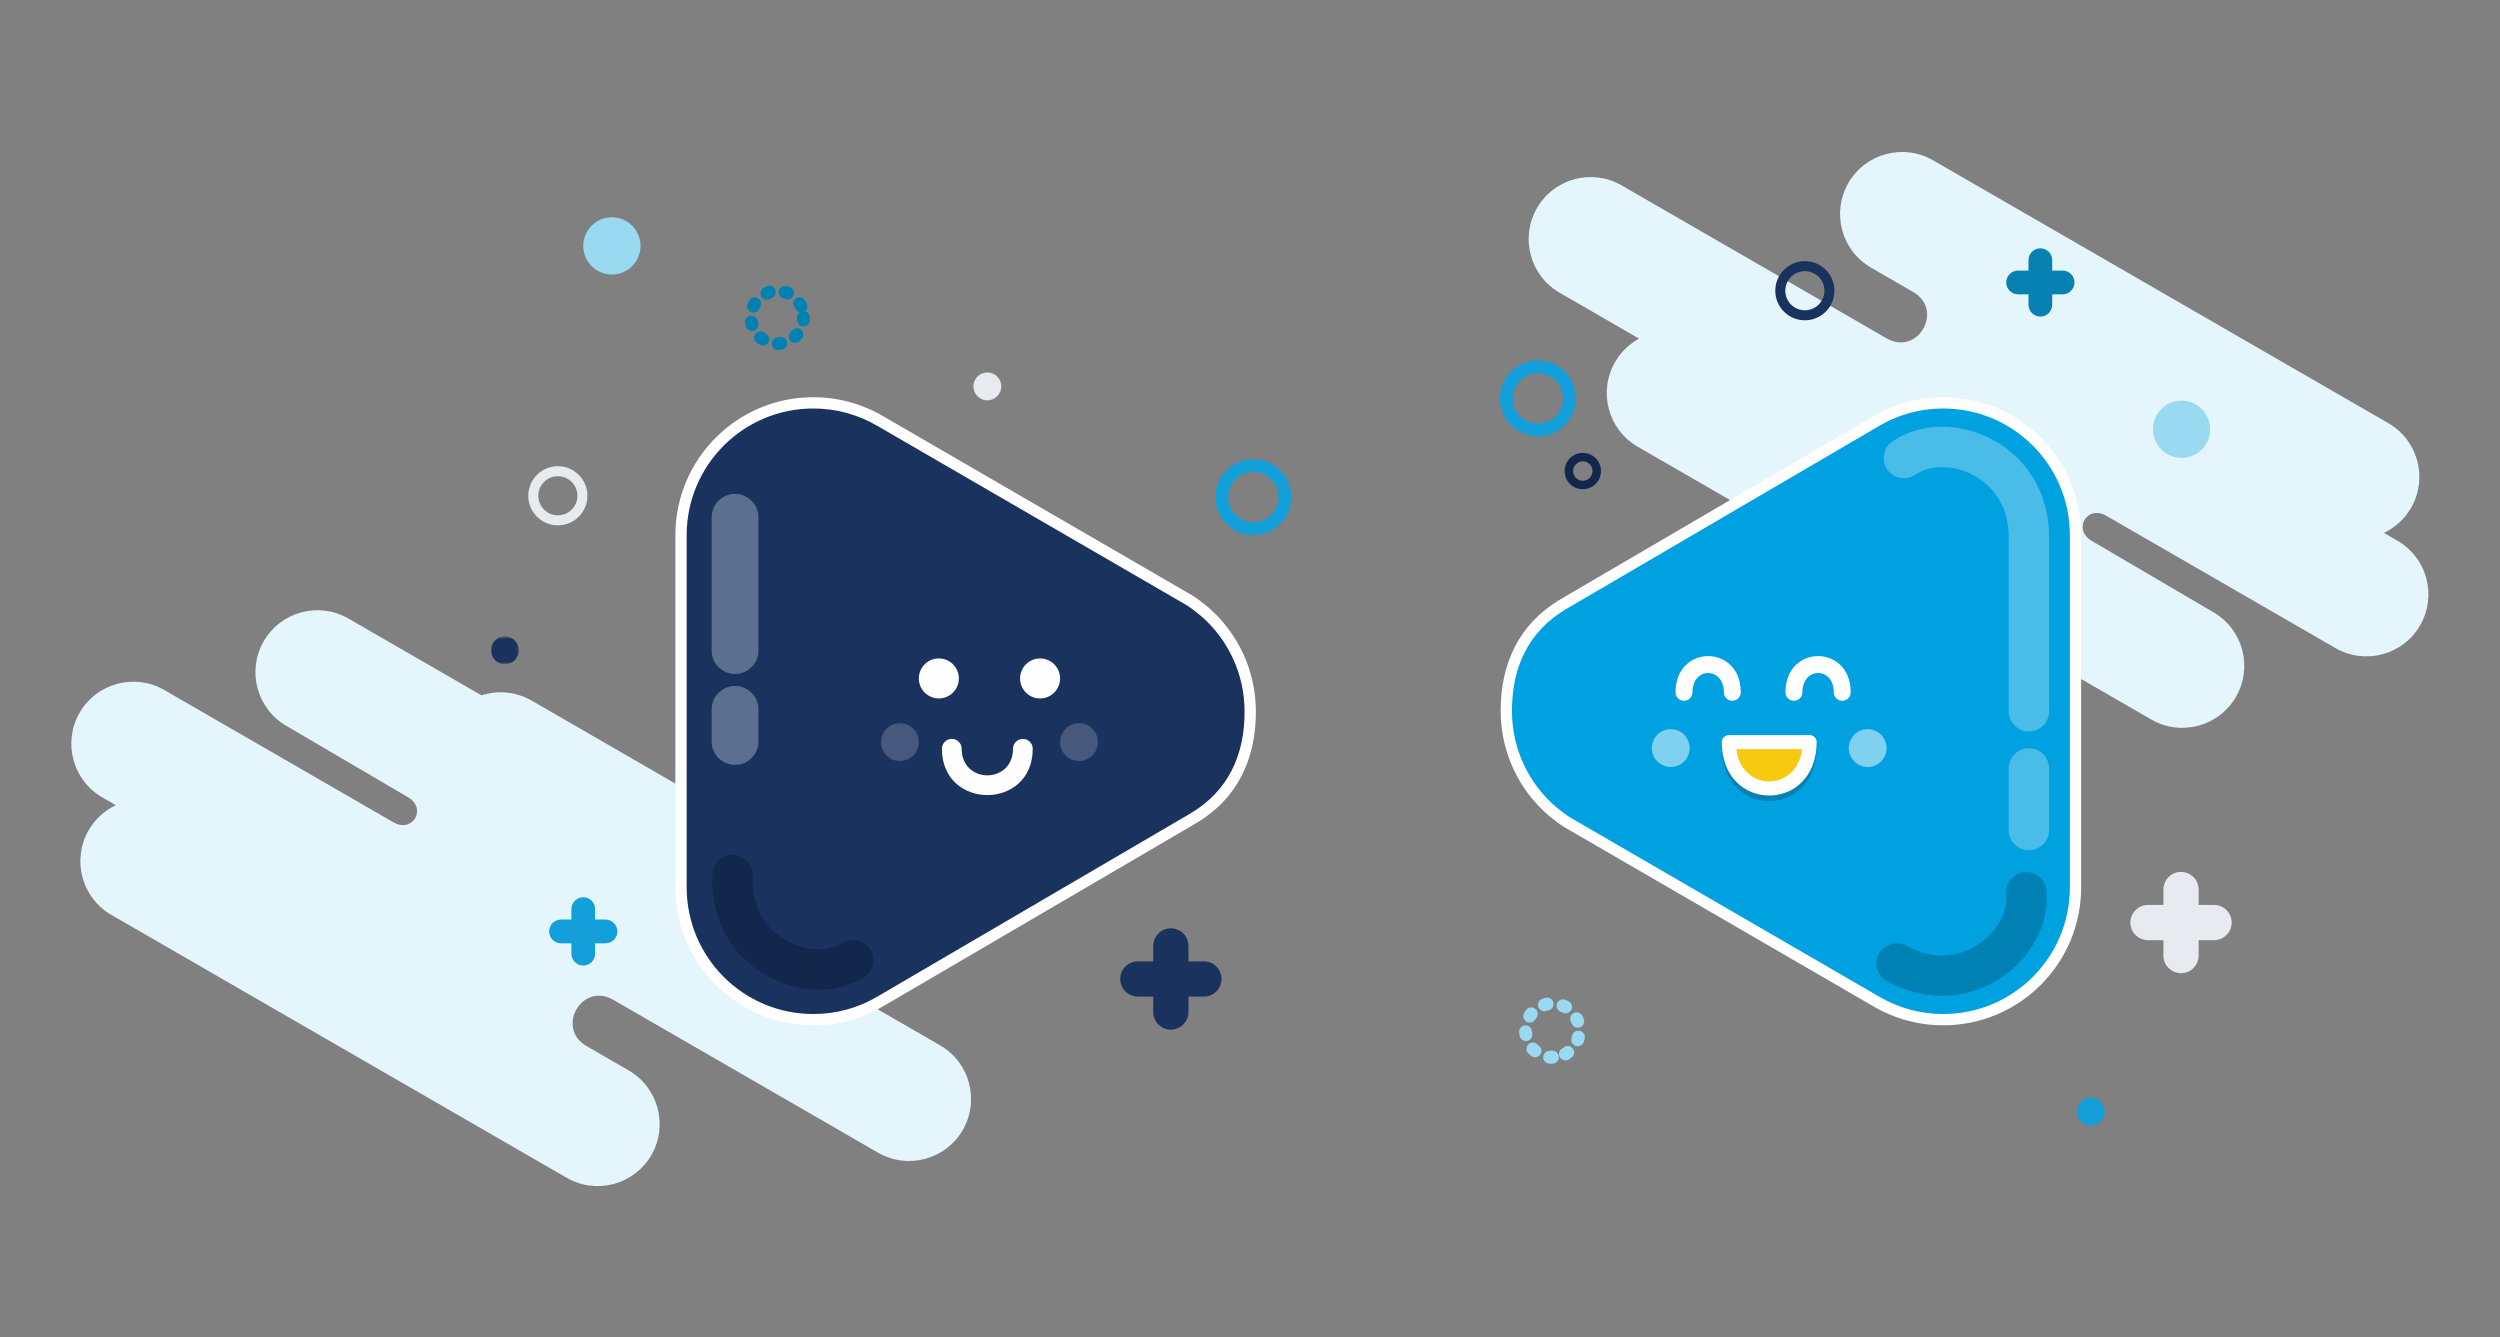 <?xml version="1.0" encoding="UTF-8"?>
<svg width="886px" height="474px" viewBox="0 0 886 474" version="1.1" xmlns="http://www.w3.org/2000/svg" xmlns:xlink="http://www.w3.org/1999/xlink">
    <rect x="0" y="0" width="886" height="474" fill="#808080" stroke="none"/>
    <!-- Generator: Sketch 44.1 (41455) - http://www.bohemiancoding.com/sketch -->
    <title>Welcome graphic</title>
    <desc>Created with Sketch.</desc>
    <defs>
        <polygon id="path-1" points="0 10.419 0 0.533 9.887 0.533 9.887 10.419 3.24400066e-16 10.419"></polygon>
    </defs>
    <g id="Symbols" stroke="none" stroke-width="1" fill="none" fill-rule="evenodd">
        <g id="Welcome-graphic">
            <g>
                <path d="M550.92,183.934 C538.787,183.934 528.951,174.098 528.951,161.965 C528.951,149.831 538.787,139.995 550.92,139.995 C614.605,139.995 650.733,139.995 659.303,139.995 C672.158,139.995 672.021,121.053 659.303,121.053 C650.825,121.053 645.074,121.053 642.052,121.053 C629.919,121.053 620.083,111.217 620.083,99.084 C620.083,86.95 629.919,77.114 642.052,77.114 L828.385,77.114 C840.518,77.114 850.354,86.95 850.354,99.084 C850.354,103.725 848.915,108.03 846.458,111.577 L851.981,111.577 C864.115,111.577 873.951,121.413 873.951,133.547 C873.951,145.68 864.115,155.516 851.981,155.516 L758.26,155.516 C750.271,155.516 750.271,165.805 758.26,165.805 L808.133,166.14 C820.266,166.14 830.102,175.976 830.102,188.109 C830.102,200.243 820.266,210.079 808.133,210.079 L753.68,210.079 C749.659,214.549 743.829,217.36 737.343,217.36 L602.182,217.36 C590.049,217.36 580.213,207.524 580.213,195.39 C580.213,191.192 581.39,187.27 583.432,183.934 L550.92,183.934 Z" id="Combined-Shape" fill="#E5F5FC" transform="translate(701.451, 147.237) rotate(-330) translate(-701.451, -147.237) "></path>
                <path d="M33.92,363.675 C21.787,363.675 11.951,353.839 11.951,341.706 C11.951,329.572 21.787,319.736 33.92,319.736 C97.605,319.736 133.733,319.736 142.303,319.736 C155.158,319.736 155.021,300.794 142.303,300.794 C133.825,300.794 128.074,300.794 125.052,300.794 C112.919,300.794 103.083,290.958 103.083,278.825 C103.083,266.691 112.919,256.855 125.052,256.855 L311.385,256.855 C323.518,256.855 333.354,266.691 333.354,278.825 C333.354,283.466 331.915,287.771 329.458,291.318 L334.981,291.318 C347.115,291.318 356.951,301.154 356.951,313.288 C356.951,325.421 347.115,335.257 334.981,335.257 L241.26,335.257 C233.271,335.257 233.271,345.546 241.26,345.546 L291.133,345.881 C303.266,345.881 313.102,355.717 313.102,367.851 C313.102,379.984 303.266,389.82 291.133,389.82 L236.68,389.82 C232.659,394.29 226.829,397.101 220.343,397.101 L85.182,397.101 C73.049,397.101 63.213,387.265 63.213,375.131 C63.213,370.934 64.39,367.011 66.432,363.675 L33.92,363.675 Z" id="Combined-Shape-Copy" fill="#E5F5FC" transform="translate(184.451, 326.978) rotate(-150) translate(-184.451, -326.978) "></path>
                <path d="M426.66,340.708 L421.196,340.708 L421.196,335.244 C421.196,331.81 418.387,329 414.952,329 C411.517,329 408.708,331.81 408.708,335.244 L408.708,340.708 L403.244,340.708 C399.809,340.708 397,343.519 397,346.952 C397,350.387 399.809,353.197 403.244,353.197 L408.708,353.197 L408.708,358.661 C408.708,362.095 411.517,364.905 414.952,364.905 C418.387,364.905 421.196,362.095 421.196,358.661 L421.196,353.197 L426.66,353.197 C430.095,353.197 432.904,350.387 432.904,346.952 C432.904,343.519 430.095,340.708 426.66,340.708" id="Fill-5" fill="#1A325E"></path>
                <path d="M214.596,325.89 L210.914,325.89 L210.914,322.208 C210.914,319.894 209.02,318 206.705,318 C204.391,318 202.497,319.894 202.497,322.208 L202.497,325.89 L198.816,325.89 C196.501,325.89 194.608,327.784 194.608,330.098 C194.608,332.412 196.501,334.307 198.816,334.307 L202.497,334.307 L202.497,337.989 C202.497,340.303 204.391,342.197 206.705,342.197 C209.02,342.197 210.914,340.303 210.914,337.989 L210.914,334.307 L214.596,334.307 C216.91,334.307 218.804,332.412 218.804,330.098 C218.804,327.784 216.91,325.89 214.596,325.89" id="Fill-7" fill="#139FDA"></path>
                <path d="M354.853,136.943 C354.853,139.673 352.64,141.886 349.91,141.886 C347.179,141.886 344.966,139.673 344.966,136.943 C344.966,134.214 347.179,132 349.91,132 C352.64,132 354.853,134.214 354.853,136.943" id="Fill-9" fill="#E7EAEF"></path>
                <g id="Group-13" transform="translate(174, 225)">
                    <mask id="mask-2" fill="white">
                        <use xlink:href="#path-1"></use>
                    </mask>
                    <g id="Clip-12"></g>
                    <path d="M9.887,5.476 C9.887,8.206 7.674,10.419 4.944,10.419 C2.213,10.419 -0,8.206 -0,5.476 C-0,2.747 2.213,0.533 4.944,0.533 C7.674,0.533 9.887,2.747 9.887,5.476" id="Fill-11" fill="#1A325E" mask="url(#mask-2)"></path>
                </g>
                <path d="M227,87.147 C227,92.751 222.457,97.293 216.854,97.293 C211.249,97.293 206.706,92.751 206.706,87.147 C206.706,81.543 211.249,77 216.854,77 C222.457,77 227,81.543 227,87.147" id="Fill-14" fill="#9AD9F2"></path>
                <path d="M453.097,176.188 C453.097,171.268 449.108,167.279 444.188,167.279 C439.268,167.279 435.279,171.268 435.279,176.188 C435.279,181.108 439.268,185.097 444.188,185.097 C449.108,185.097 453.097,181.108 453.097,176.188 Z M457.655,176.188 C457.655,183.625 451.625,189.655 444.188,189.655 C436.75,189.655 430.721,183.626 430.721,176.188 C430.721,168.75 436.75,162.721 444.188,162.721 C451.625,162.721 457.655,168.751 457.655,176.188 Z" id="Stroke-16" fill="#139FDA" fill-rule="nonzero"></path>
                <path d="M204.638,175.706 C204.638,171.877 201.535,168.774 197.706,168.774 C193.877,168.774 190.774,171.877 190.774,175.706 C190.774,179.536 193.876,182.638 197.706,182.638 C201.536,182.638 204.638,179.536 204.638,175.706 Z M208.185,175.706 C208.185,181.494 203.494,186.185 197.706,186.185 C191.918,186.185 187.226,181.494 187.226,175.706 C187.226,169.918 191.918,165.226 197.706,165.226 C203.494,165.226 208.185,169.918 208.185,175.706 Z" id="Stroke-18" fill="#E7EAEF" fill-rule="nonzero"></path>
                <path d="M282.497,112.458 C282.497,111.215 283.505,110.207 284.748,110.207 C285.992,110.207 287,111.215 287,112.458 L287,113.446 C287,114.69 285.992,115.698 284.748,115.698 C283.505,115.698 282.497,114.69 282.497,113.446 L282.497,112.458 Z M280.772,117.076 L280.123,117.821 C279.308,118.76 279.407,120.182 280.345,120.998 C281.284,121.814 282.706,121.714 283.522,120.776 L284.17,120.03 C284.986,119.092 284.887,117.67 283.948,116.854 C283.01,116.038 281.588,116.137 280.772,117.076 Z M276.442,119.432 L275.464,119.568 C274.232,119.741 273.374,120.879 273.546,122.11 C273.718,123.342 274.856,124.201 276.088,124.028 L277.066,123.892 C278.298,123.719 279.157,122.581 278.984,121.35 C278.812,120.118 277.674,119.259 276.442,119.432 Z M271.586,118.343 L270.761,117.799 C269.723,117.115 268.326,117.402 267.642,118.44 C266.957,119.478 267.244,120.875 268.282,121.559 L269.107,122.103 C270.146,122.787 271.542,122.501 272.227,121.462 C272.911,120.424 272.624,119.028 271.586,118.343 Z M268.686,114.407 L268.413,113.457 C268.07,112.262 266.823,111.571 265.628,111.914 C264.432,112.257 263.741,113.504 264.085,114.7 L264.357,115.649 C264.7,116.845 265.948,117.535 267.143,117.192 C268.338,116.849 269.029,115.602 268.686,114.407 Z M269.08,109.463 C268.55,110.588 267.208,111.071 266.083,110.541 C264.958,110.011 264.476,108.669 265.006,107.544 L265.427,106.651 C265.956,105.525 267.298,105.043 268.423,105.573 C269.548,106.103 270.031,107.444 269.501,108.569 L269.08,109.463 Z M272.668,105.989 C271.526,106.482 270.201,105.956 269.708,104.814 C269.215,103.673 269.741,102.347 270.883,101.855 L271.79,101.463 C272.932,100.97 274.257,101.496 274.75,102.638 C275.243,103.78 274.717,105.105 273.575,105.598 L272.668,105.989 Z M277.533,105.728 C276.344,105.361 275.678,104.101 276.044,102.913 C276.41,101.724 277.671,101.058 278.859,101.424 L279.803,101.715 C280.992,102.081 281.658,103.342 281.292,104.53 C280.926,105.719 279.665,106.385 278.477,106.019 L277.533,105.728 Z M281.46,108.778 C280.809,107.719 281.14,106.332 282.2,105.681 C283.259,105.03 284.646,105.361 285.297,106.421 L285.814,107.262 C286.465,108.322 286.134,109.709 285.075,110.36 C284.015,111.011 282.628,110.68 281.977,109.62 L281.46,108.778 Z" id="Stroke-20" fill="#0081B3" fill-rule="nonzero"></path>
                <path d="M779.196,338.661 L779.196,333.197 L784.66,333.197 C788.094,333.197 790.904,330.387 790.904,326.952 C790.904,323.518 788.094,320.708 784.66,320.708 L779.196,320.708 L779.196,315.244 C779.196,311.81 776.386,309 772.952,309 C769.517,309 766.708,311.81 766.708,315.244 L766.708,320.708 L761.244,320.708 C757.809,320.708 755,323.518 755,326.952 C755,330.387 757.809,333.197 761.244,333.197 L766.708,333.197 L766.708,338.661 C766.708,342.095 769.517,344.905 772.952,344.905 C776.386,344.905 779.196,342.095 779.196,338.661" id="Fill-22" fill="#E7EAEF"></path>
                <path d="M727.307,107.988 L727.307,104.306 L730.989,104.306 C733.303,104.306 735.198,102.413 735.198,100.098 C735.198,97.784 733.303,95.89 730.989,95.89 L727.307,95.89 L727.307,92.208 C727.307,89.893 725.413,88 723.099,88 C720.785,88 718.891,89.893 718.891,92.208 L718.891,95.89 L715.208,95.89 C712.894,95.89 711,97.784 711,100.098 C711,102.413 712.894,104.306 715.208,104.306 L718.891,104.306 L718.891,107.988 C718.891,110.302 720.785,112.196 723.099,112.196 C725.413,112.196 727.307,110.302 727.307,107.988" id="Fill-24" fill="#0781B2"></path>
                <path d="M560.943,170.387 C562.845,170.387 564.386,168.846 564.386,166.944 C564.386,165.042 562.845,163.5 560.943,163.5 C559.041,163.5 557.5,165.042 557.5,166.944 C557.5,168.846 559.041,170.387 560.943,170.387 Z M560.943,173.387 C557.385,173.387 554.5,170.502 554.5,166.944 C554.5,163.385 557.384,160.5 560.943,160.5 C564.502,160.5 567.386,163.385 567.386,166.944 C567.386,170.502 564.501,173.387 560.943,173.387 Z" id="Stroke-26" fill="#11274B" fill-rule="nonzero"></path>
                <path d="M740.943,398.887 C738.214,398.887 736,396.673 736,393.944 C736,391.213 738.214,389 740.943,389 C743.673,389 745.886,391.213 745.886,393.944 C745.886,396.673 743.673,398.887 740.943,398.887" id="Fill-28" fill="#139FDA"></path>
                <path d="M773.146,162.294 C767.542,162.294 763,157.751 763,152.148 C763,146.543 767.542,142 773.146,142 C778.75,142 783.293,146.543 783.293,152.148 C783.293,157.751 778.75,162.294 773.146,162.294" id="Fill-30" fill="#9AD9F2"></path>
                <path d="M545.023,150.097 C549.943,150.097 553.932,146.108 553.932,141.188 C553.932,136.268 549.943,132.279 545.023,132.279 C540.103,132.279 536.114,136.268 536.114,141.188 C536.114,146.108 540.103,150.097 545.023,150.097 Z M545.023,154.655 C537.585,154.655 531.556,148.626 531.556,141.188 C531.556,133.75 537.585,127.721 545.023,127.721 C552.461,127.721 558.49,133.75 558.49,141.188 C558.49,148.626 552.461,154.655 545.023,154.655 Z" id="Stroke-32" fill="#139FDA" fill-rule="nonzero"></path>
                <path d="M639.642,109.966 C643.471,109.966 646.575,106.862 646.575,103.034 C646.575,99.204 643.471,96.1 639.642,96.1 C635.813,96.1 632.709,99.204 632.709,103.034 C632.709,106.862 635.813,109.966 639.642,109.966 Z M639.642,113.513 C633.854,113.513 629.162,108.821 629.162,103.034 C629.162,97.245 633.854,92.553 639.642,92.553 C645.43,92.553 650.122,97.245 650.122,103.034 C650.122,108.821 645.43,113.513 639.642,113.513 Z" id="Stroke-34" fill="#1A325E" fill-rule="nonzero"></path>
                <path d="M550.188,372.408 L549.188,372.408 C547.929,372.408 546.909,373.428 546.909,374.687 C546.909,375.946 547.929,376.966 549.188,376.966 L550.188,376.966 C551.447,376.966 552.467,375.946 552.467,374.687 C552.467,373.428 551.447,372.408 550.188,372.408 Z M545.492,370.673 L544.733,370.022 C543.777,369.203 542.338,369.314 541.519,370.27 C540.7,371.225 540.811,372.664 541.767,373.483 L542.526,374.134 C543.482,374.953 544.92,374.842 545.739,373.886 C546.559,372.931 546.448,371.492 545.492,370.673 Z M543.052,366.302 L542.899,365.314 C542.707,364.07 541.543,363.217 540.299,363.409 C539.055,363.602 538.203,364.766 538.395,366.01 L538.548,366.998 C538.74,368.242 539.904,369.094 541.148,368.902 C542.392,368.71 543.244,367.546 543.052,366.302 Z M544.068,361.353 L544.6,360.507 C545.269,359.441 544.948,358.034 543.882,357.364 C542.817,356.695 541.41,357.016 540.74,358.082 L540.208,358.928 C539.539,359.994 539.86,361.401 540.925,362.071 C541.991,362.74 543.398,362.419 544.068,361.353 Z M548.026,358.296 L548.98,357.997 C550.181,357.62 550.85,356.342 550.473,355.141 C550.097,353.939 548.818,353.271 547.617,353.647 L546.663,353.946 C545.462,354.322 544.793,355.601 545.169,356.802 C545.546,358.003 546.825,358.672 548.026,358.296 Z M553.024,358.544 C551.866,358.05 551.329,356.71 551.824,355.553 C552.319,354.396 553.658,353.858 554.815,354.353 L555.735,354.746 C556.892,355.241 557.429,356.58 556.935,357.738 C556.44,358.895 555.1,359.432 553.943,358.937 L553.024,358.544 Z M556.69,362.041 C556.141,360.909 556.613,359.546 557.746,358.996 C558.878,358.447 560.242,358.92 560.791,360.052 L561.227,360.952 C561.777,362.084 561.304,363.447 560.172,363.997 C559.039,364.546 557.676,364.074 557.126,362.941 L556.69,362.041 Z M557.187,366.974 C557.497,365.754 558.737,365.016 559.957,365.326 C561.177,365.636 561.914,366.877 561.604,368.097 L561.358,369.066 C561.048,370.286 559.808,371.023 558.588,370.713 C557.368,370.403 556.63,369.163 556.941,367.943 L557.187,366.974 Z M554.312,371.116 C555.344,370.396 556.765,370.649 557.485,371.681 C558.205,372.714 557.952,374.134 556.919,374.854 L556.099,375.426 C555.066,376.146 553.646,375.893 552.926,374.861 C552.206,373.828 552.459,372.408 553.492,371.688 L554.312,371.116 Z" id="Stroke-36" fill="#9AD9F2" fill-rule="nonzero"></path>
                <path d="M423.121,289.88 C438.192,280.837 443.081,266.43 443.081,252.202 C443.081,237.93 436.725,225.152 426.676,216.555 C425.004,215.169 423.245,213.827 421.397,212.662 L396.174,198.037 L311.925,149.194 C304.975,145.126 296.882,142.773 288.239,142.773 C262.334,142.773 241.354,163.753 241.354,189.681 L241.354,314.46 C241.354,340.388 262.334,361.367 288.239,361.367 C296.816,361.367 304.888,359.058 311.792,355.012 L423.121,289.88 Z" id="Fill-1" fill="#1A325E"></path>
                <path d="M424.15,291.595 L312.804,356.738 C305.438,361.054 296.995,363.367 288.239,363.367 C261.226,363.367 239.354,341.489 239.354,314.46 L239.354,189.681 C239.354,162.652 261.226,140.773 288.239,140.773 C297.026,140.773 305.49,143.11 312.928,147.464 L397.178,196.307 L422.464,210.97 C424.245,212.093 426.021,213.414 427.976,215.035 C438.758,224.259 445.081,237.712 445.081,252.202 C445.081,269.167 438.484,282.994 424.15,291.595 Z M422.102,288.159 C435.123,280.342 441.081,267.849 441.081,252.202 C441.081,238.893 435.278,226.546 425.4,218.095 C423.592,216.596 421.949,215.374 420.394,214.392 L395.171,199.767 L310.915,150.92 C304.077,146.918 296.309,144.773 288.239,144.773 C263.435,144.773 243.354,164.861 243.354,189.681 L243.354,314.46 C243.354,339.28 263.435,359.367 288.239,359.367 C296.281,359.367 304.026,357.245 310.782,353.286 L422.102,288.159 Z" id="Stroke-3" fill="#FEFEFE" fill-rule="nonzero"></path>
                <path d="M325.635,263.004 C325.635,266.707 322.634,269.708 318.931,269.708 C315.229,269.708 312.227,266.707 312.227,263.004 C312.227,259.302 315.229,256.3 318.931,256.3 C322.634,256.3 325.635,259.302 325.635,263.004" id="Fill-38" fill="#FEFEFE" opacity="0.196"></path>
                <path d="M389.1,263.004 C389.1,266.707 386.098,269.708 382.396,269.708 C378.693,269.708 375.691,266.707 375.691,263.004 C375.691,259.302 378.693,256.3 382.396,256.3 C386.098,256.3 389.1,259.302 389.1,263.004" id="Fill-40" fill="#FEFEFE" opacity="0.196"></path>
                <path d="M375.691,240.438 C375.691,244.353 372.517,247.527 368.602,247.527 C364.686,247.527 361.512,244.353 361.512,240.438 C361.512,236.522 364.686,233.348 368.602,233.348 C372.517,233.348 375.691,236.522 375.691,240.438" id="Fill-42" fill="#FEFEFE"></path>
                <path d="M339.815,240.438 C339.815,244.353 336.64,247.527 332.725,247.527 C328.809,247.527 325.635,244.353 325.635,240.438 C325.635,236.522 328.809,233.348 332.725,233.348 C336.64,233.348 339.815,236.522 339.815,240.438" id="Fill-44" fill="#FEFEFE"></path>
                <path d="M333.817,265.36 C333.817,287.253 366.003,287.253 366.003,265.36 C366.003,263.427 364.436,261.86 362.503,261.86 C360.57,261.86 359.003,263.427 359.003,265.36 C359.003,277.92 340.817,277.92 340.817,265.36 C340.817,263.427 339.25,261.86 337.317,261.86 C335.384,261.86 333.817,263.427 333.817,265.36 Z" id="Stroke-48" fill="#FEFEFE" fill-rule="nonzero"></path>
                <path d="M260.496,238.863 L260.496,238.863 C255.935,238.863 252.204,235.132 252.204,230.57 L252.204,183.324 C252.204,178.762 255.935,175.031 260.496,175.031 C265.057,175.031 268.788,178.762 268.788,183.324 L268.788,230.57 C268.788,235.132 265.057,238.863 260.496,238.863" id="Fill-50" fill="#5B6F8F"></path>
                <path d="M260.496,271.077 L260.496,271.077 C255.935,271.077 252.204,267.346 252.204,262.785 L252.204,251.398 C252.204,246.838 255.935,243.106 260.496,243.106 C265.057,243.106 268.788,246.838 268.788,251.398 L268.788,262.785 C268.788,267.346 265.057,271.077 260.496,271.077" id="Fill-52" fill="#5B6F8F"></path>
                <path d="M553.795,214.26 C538.725,223.304 533.835,237.71 533.835,251.938 C533.835,266.211 540.191,278.989 550.24,287.586 C551.912,288.972 553.671,290.313 555.519,291.479 L580.743,306.104 L664.991,354.947 C671.941,359.015 680.034,361.367 688.677,361.367 C714.582,361.367 735.562,340.388 735.562,314.46 L735.562,189.681 C735.562,163.753 714.582,142.773 688.677,142.773 C680.1,142.773 672.028,145.082 665.124,149.129 L553.795,214.26 Z" id="Fill-54" fill="#00A1E0"></path>
                <path d="M552.766,212.545 L664.113,147.404 C671.478,143.086 679.921,140.773 688.677,140.773 C715.69,140.773 737.562,162.652 737.562,189.681 L737.562,314.46 C737.562,341.489 715.691,363.367 688.677,363.367 C679.89,363.367 671.425,361.031 663.988,356.677 L579.74,307.834 L554.452,293.17 C552.669,292.046 550.89,290.723 548.94,289.106 C538.158,279.882 531.835,266.429 531.835,251.938 C531.835,234.975 538.432,221.147 552.766,212.545 Z M554.815,215.981 C541.794,223.799 535.835,236.292 535.835,251.938 C535.835,265.248 541.638,277.595 551.516,286.046 C553.32,287.541 554.965,288.764 556.522,289.749 L581.746,304.374 L666.001,353.221 C672.838,357.223 680.606,359.367 688.677,359.367 C713.481,359.367 733.562,339.28 733.562,314.46 L733.562,189.681 C733.562,164.861 713.481,144.773 688.677,144.773 C680.635,144.773 672.89,146.895 666.134,150.855 L554.815,215.981 Z" id="Stroke-56" fill="#FEFEFE" fill-rule="nonzero"></path>
                <path d="M655.199,265.115 C655.199,261.413 658.201,258.411 661.903,258.411 C665.606,258.411 668.607,261.413 668.607,265.115 C668.607,268.817 665.606,271.82 661.903,271.82 C658.201,271.82 655.199,268.817 655.199,265.115" id="Fill-58" fill="#FEFEFE" opacity="0.502"></path>
                <path d="M585.406,265.115 C585.406,261.413 588.408,258.411 592.11,258.411 C595.813,258.411 598.815,261.413 598.815,265.115 C598.815,268.817 595.813,271.82 592.11,271.82 C588.408,271.82 585.406,268.817 585.406,265.115" id="Fill-60" fill="#FEFEFE" opacity="0.502"></path>
                <path d="M616.934,245.355 C616.934,228.242 593.807,228.242 593.807,245.355 C593.807,247.012 595.15,248.355 596.807,248.355 C598.464,248.355 599.807,247.012 599.807,245.355 C599.807,236.242 610.934,236.242 610.934,245.355 C610.934,247.012 612.277,248.355 613.934,248.355 C615.591,248.355 616.934,247.012 616.934,245.355 Z" id="Stroke-62" fill="#FEFEFE" fill-rule="nonzero"></path>
                <path d="M655.893,245.355 C655.893,228.242 632.766,228.242 632.766,245.355 C632.766,247.012 634.109,248.355 635.766,248.355 C637.423,248.355 638.766,247.012 638.766,245.355 C638.766,236.242 649.893,236.242 649.893,245.355 C649.893,247.012 651.236,248.355 652.893,248.355 C654.55,248.355 655.893,247.012 655.893,245.355 Z" id="Stroke-64" fill="#FEFEFE" fill-rule="nonzero"></path>
                <path d="M641.314,265.004 C641.314,286.912 612.701,286.912 612.701,265.004 L641.314,265.004 Z" id="Fill-66" fill="#F7CA10"></path>
                <path d="M641.314,265.004 C641.314,286.912 612.701,286.912 612.701,265.004 L641.314,265.004 Z" id="Stroke-68" stroke="#0781B2" stroke-width="5" stroke-linecap="round" stroke-linejoin="round"></path>
                <path d="M641.314,263.004 C641.314,284.912 612.701,284.912 612.701,263.004 L641.314,263.004 Z" id="Fill-70" fill="#F7CA10"></path>
                <path d="M615.353,265.504 C617.272,280.746 636.742,280.746 638.662,265.504 L615.353,265.504 Z M643.814,263.004 C643.814,288.246 610.201,288.246 610.201,263.004 C610.201,261.623 611.32,260.504 612.701,260.504 L641.314,260.504 C642.694,260.504 643.814,261.623 643.814,263.004 Z" id="Stroke-72" fill="#FEFEFE" fill-rule="nonzero"></path>
                <path d="M678.744,168.24 C684.064,164.628 692.274,164.608 699.337,168.387 C707.088,172.534 711.885,180.252 711.885,190.285 L711.885,252.071 C711.885,256.022 715.089,259.226 719.041,259.226 C722.993,259.226 726.196,256.022 726.196,252.071 L726.196,190.285 C726.196,174.881 718.416,162.365 706.088,155.769 C694.556,149.598 680.674,149.632 670.705,156.401 C667.436,158.621 666.585,163.071 668.805,166.34 C671.025,169.61 675.475,170.46 678.744,168.24 Z" id="Stroke-74" fill="#FEFEFE" fill-rule="nonzero" opacity="0.294"></path>
                <path d="M678.744,323.71 C684.064,320.098 692.274,320.078 699.337,323.857 C707.088,328.004 711.885,335.722 711.885,345.755 C711.885,349.706 715.089,352.91 719.041,352.91 C722.993,352.91 726.196,349.706 726.196,345.755 C726.196,330.351 718.416,317.835 706.088,311.239 C694.556,305.068 680.674,305.102 670.705,311.871 C667.436,314.091 666.585,318.541 668.805,321.81 C671.025,325.08 675.475,325.93 678.744,323.71 Z" id="Stroke-74" fill="#0081B3" fill-rule="nonzero" transform="translate(696.882, 329.804) rotate(119) translate(-696.882, -329.804) "></path>
                <path d="M262.753,321.069 C268.073,317.456 276.283,317.436 283.345,321.215 C291.096,325.363 295.894,333.08 295.894,343.113 C295.894,347.065 299.097,350.268 303.049,350.268 C307.001,350.268 310.205,347.065 310.205,343.113 C310.205,327.709 302.424,315.193 290.097,308.597 C278.564,302.426 264.682,302.46 254.714,309.229 C251.444,311.449 250.593,315.899 252.813,319.168 C255.033,322.438 259.483,323.289 262.753,321.069 Z" id="Stroke-74" fill="#11284C" fill-rule="nonzero" transform="translate(280.891, 327.163) rotate(-177) translate(-280.891, -327.163) "></path>
                <path d="M711.886,272.334 L711.886,294.174 C711.886,298.126 715.089,301.33 719.041,301.33 C722.993,301.33 726.197,298.126 726.197,294.174 L726.197,272.334 C726.197,268.382 722.993,265.179 719.041,265.179 C715.089,265.179 711.886,268.382 711.886,272.334 Z" id="Stroke-76" fill="#FEFEFE" fill-rule="nonzero" opacity="0.294"></path>
            </g>
        </g>
    </g>
</svg>